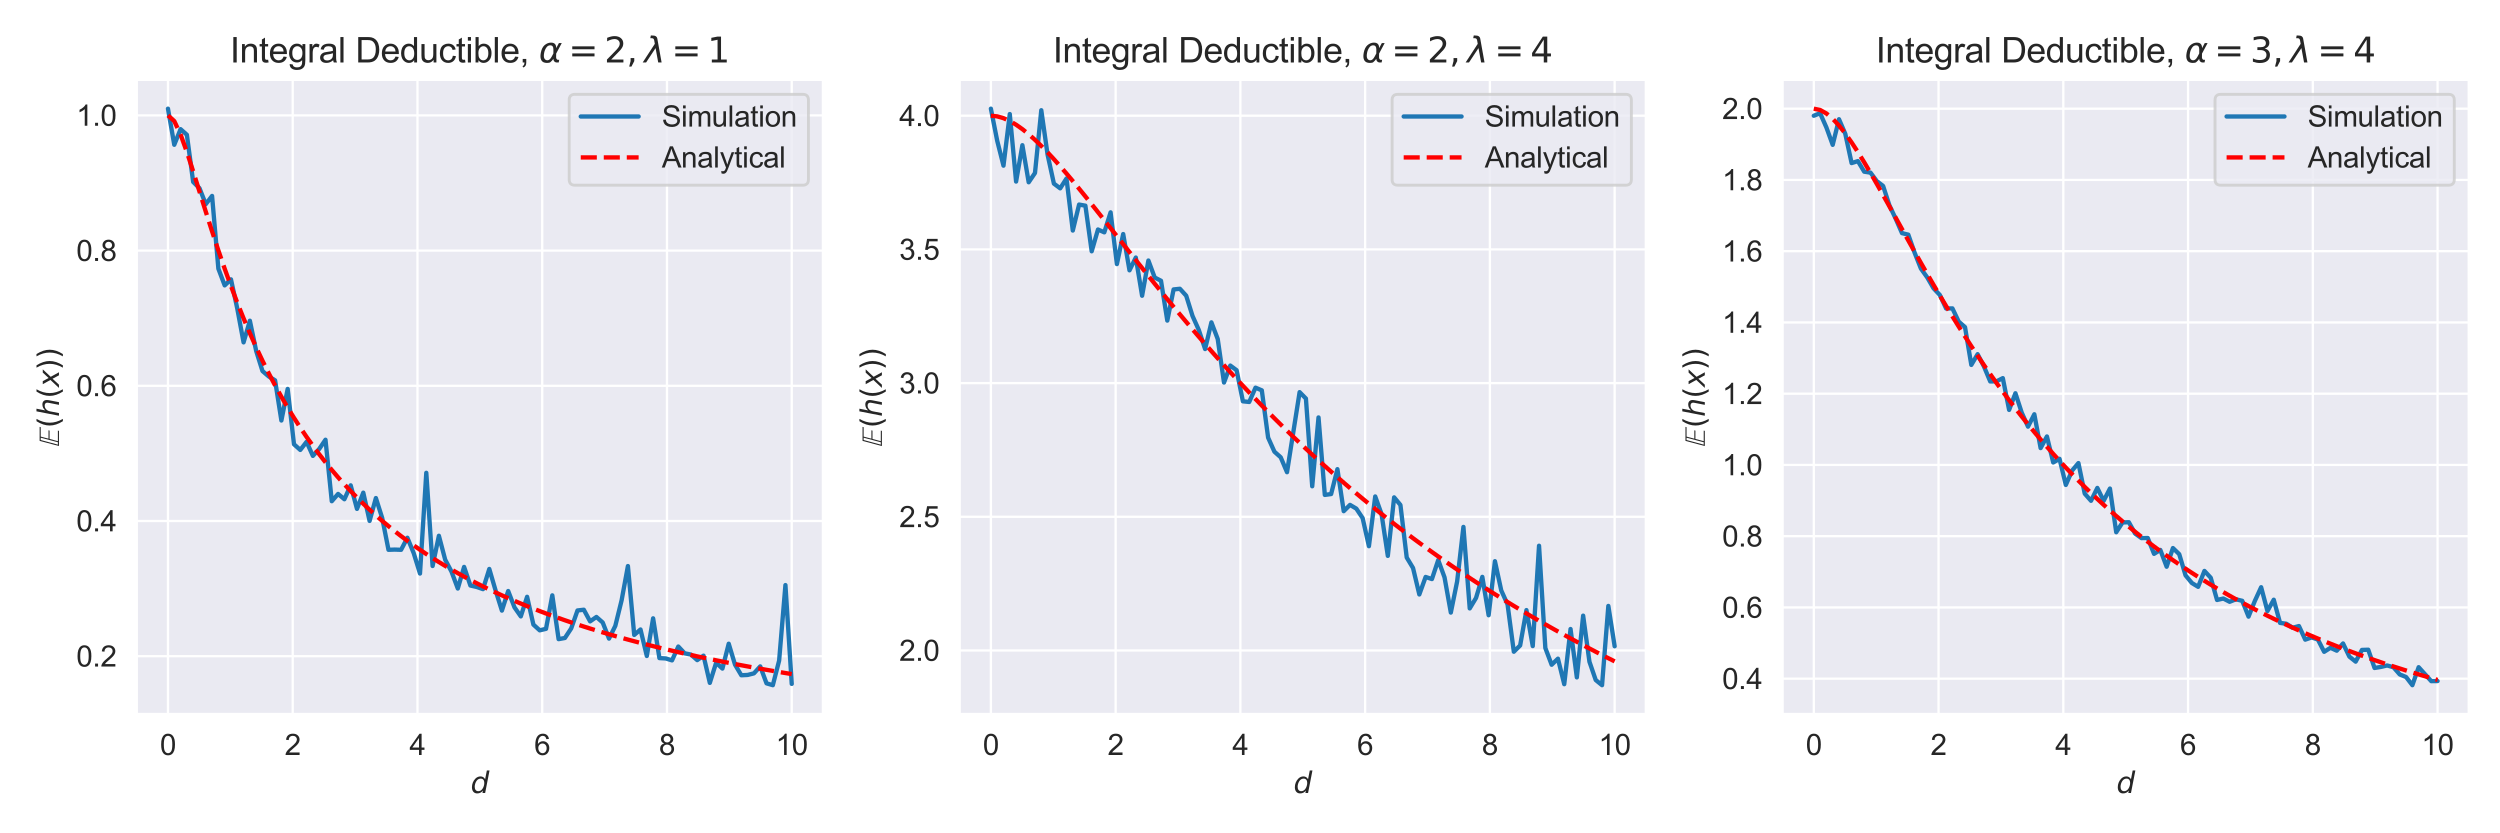 <?xml version="1.0" encoding="utf-8" standalone="no"?>
<!DOCTYPE svg PUBLIC "-//W3C//DTD SVG 1.1//EN"
  "http://www.w3.org/Graphics/SVG/1.1/DTD/svg11.dtd">
<svg xmlns:xlink="http://www.w3.org/1999/xlink" width="864pt" height="288pt" viewBox="0 0 864 288" xmlns="http://www.w3.org/2000/svg" version="1.1">
 <defs>
  <style type="text/css">*{stroke-linejoin: round; stroke-linecap: butt}</style>
 </defs>
 <g id="figure_1">
  <g id="patch_1">
   <path d="M 0 288 
L 864 288 
L 864 0 
L 0 0 
z
" style="fill: #ffffff"/>
  </g>
  <g id="axes_1">
   <g id="patch_2">
    <path d="M 47.27 246.76 
L 284.4 246.76 
L 284.4 27.6 
L 47.27 27.6 
z
" style="fill: #eaeaf2"/>
   </g>
   <g id="matplotlib.axis_1">
    <g id="xtick_1">
     <g id="line2d_1">
      <path d="M 58.049 246.76 
L 58.049 27.6 
" clip-path="url(#p45e6d33cba)" style="fill: none; stroke: #ffffff; stroke-width: 0.8; stroke-linecap: round"/>
     </g>
     <g id="text_1">
      <!-- 0 -->
      <g style="fill: #262626" transform="translate(55.268 260.918) scale(0.1 -0.1)">
       <defs>
        <path id="ArialMT-30" d="M 266 2259 
Q 266 3072 433 3567 
Q 600 4063 929 4331 
Q 1259 4600 1759 4600 
Q 2128 4600 2406 4451 
Q 2684 4303 2865 4023 
Q 3047 3744 3150 3342 
Q 3253 2941 3253 2259 
Q 3253 1453 3087 958 
Q 2922 463 2592 192 
Q 2263 -78 1759 -78 
Q 1097 -78 719 397 
Q 266 969 266 2259 
z
M 844 2259 
Q 844 1131 1108 757 
Q 1372 384 1759 384 
Q 2147 384 2411 759 
Q 2675 1134 2675 2259 
Q 2675 3391 2411 3762 
Q 2147 4134 1753 4134 
Q 1366 4134 1134 3806 
Q 844 3388 844 2259 
z
" transform="scale(0.016)"/>
       </defs>
       <use xlink:href="#ArialMT-30"/>
      </g>
     </g>
    </g>
    <g id="xtick_2">
     <g id="line2d_2">
      <path d="M 101.163 246.76 
L 101.163 27.6 
" clip-path="url(#p45e6d33cba)" style="fill: none; stroke: #ffffff; stroke-width: 0.8; stroke-linecap: round"/>
     </g>
     <g id="text_2">
      <!-- 2 -->
      <g style="fill: #262626" transform="translate(98.383 260.918) scale(0.1 -0.1)">
       <defs>
        <path id="ArialMT-32" d="M 3222 541 
L 3222 0 
L 194 0 
Q 188 203 259 391 
Q 375 700 629 1000 
Q 884 1300 1366 1694 
Q 2113 2306 2375 2664 
Q 2638 3022 2638 3341 
Q 2638 3675 2398 3904 
Q 2159 4134 1775 4134 
Q 1369 4134 1125 3890 
Q 881 3647 878 3216 
L 300 3275 
Q 359 3922 746 4261 
Q 1134 4600 1788 4600 
Q 2447 4600 2831 4234 
Q 3216 3869 3216 3328 
Q 3216 3053 3103 2787 
Q 2991 2522 2730 2228 
Q 2469 1934 1863 1422 
Q 1356 997 1212 845 
Q 1069 694 975 541 
L 3222 541 
z
" transform="scale(0.016)"/>
       </defs>
       <use xlink:href="#ArialMT-32"/>
      </g>
     </g>
    </g>
    <g id="xtick_3">
     <g id="line2d_3">
      <path d="M 144.278 246.76 
L 144.278 27.6 
" clip-path="url(#p45e6d33cba)" style="fill: none; stroke: #ffffff; stroke-width: 0.8; stroke-linecap: round"/>
     </g>
     <g id="text_3">
      <!-- 4 -->
      <g style="fill: #262626" transform="translate(141.497 260.918) scale(0.1 -0.1)">
       <defs>
        <path id="ArialMT-34" d="M 2069 0 
L 2069 1097 
L 81 1097 
L 81 1613 
L 2172 4581 
L 2631 4581 
L 2631 1613 
L 3250 1613 
L 3250 1097 
L 2631 1097 
L 2631 0 
L 2069 0 
z
M 2069 1613 
L 2069 3678 
L 634 1613 
L 2069 1613 
z
" transform="scale(0.016)"/>
       </defs>
       <use xlink:href="#ArialMT-34"/>
      </g>
     </g>
    </g>
    <g id="xtick_4">
     <g id="line2d_4">
      <path d="M 187.392 246.76 
L 187.392 27.6 
" clip-path="url(#p45e6d33cba)" style="fill: none; stroke: #ffffff; stroke-width: 0.8; stroke-linecap: round"/>
     </g>
     <g id="text_4">
      <!-- 6 -->
      <g style="fill: #262626" transform="translate(184.612 260.918) scale(0.1 -0.1)">
       <defs>
        <path id="ArialMT-36" d="M 3184 3459 
L 2625 3416 
Q 2550 3747 2413 3897 
Q 2184 4138 1850 4138 
Q 1581 4138 1378 3988 
Q 1113 3794 959 3422 
Q 806 3050 800 2363 
Q 1003 2672 1297 2822 
Q 1591 2972 1913 2972 
Q 2475 2972 2870 2558 
Q 3266 2144 3266 1488 
Q 3266 1056 3080 686 
Q 2894 316 2569 119 
Q 2244 -78 1831 -78 
Q 1128 -78 684 439 
Q 241 956 241 2144 
Q 241 3472 731 4075 
Q 1159 4600 1884 4600 
Q 2425 4600 2770 4297 
Q 3116 3994 3184 3459 
z
M 888 1484 
Q 888 1194 1011 928 
Q 1134 663 1356 523 
Q 1578 384 1822 384 
Q 2178 384 2434 671 
Q 2691 959 2691 1453 
Q 2691 1928 2437 2201 
Q 2184 2475 1800 2475 
Q 1419 2475 1153 2201 
Q 888 1928 888 1484 
z
" transform="scale(0.016)"/>
       </defs>
       <use xlink:href="#ArialMT-36"/>
      </g>
     </g>
    </g>
    <g id="xtick_5">
     <g id="line2d_5">
      <path d="M 230.507 246.76 
L 230.507 27.6 
" clip-path="url(#p45e6d33cba)" style="fill: none; stroke: #ffffff; stroke-width: 0.8; stroke-linecap: round"/>
     </g>
     <g id="text_5">
      <!-- 8 -->
      <g style="fill: #262626" transform="translate(227.726 260.918) scale(0.1 -0.1)">
       <defs>
        <path id="ArialMT-38" d="M 1131 2484 
Q 781 2613 612 2850 
Q 444 3088 444 3419 
Q 444 3919 803 4259 
Q 1163 4600 1759 4600 
Q 2359 4600 2725 4251 
Q 3091 3903 3091 3403 
Q 3091 3084 2923 2848 
Q 2756 2613 2416 2484 
Q 2838 2347 3058 2040 
Q 3278 1734 3278 1309 
Q 3278 722 2862 322 
Q 2447 -78 1769 -78 
Q 1091 -78 675 323 
Q 259 725 259 1325 
Q 259 1772 486 2073 
Q 713 2375 1131 2484 
z
M 1019 3438 
Q 1019 3113 1228 2906 
Q 1438 2700 1772 2700 
Q 2097 2700 2305 2904 
Q 2513 3109 2513 3406 
Q 2513 3716 2298 3927 
Q 2084 4138 1766 4138 
Q 1444 4138 1231 3931 
Q 1019 3725 1019 3438 
z
M 838 1322 
Q 838 1081 952 856 
Q 1066 631 1291 507 
Q 1516 384 1775 384 
Q 2178 384 2440 643 
Q 2703 903 2703 1303 
Q 2703 1709 2433 1975 
Q 2163 2241 1756 2241 
Q 1359 2241 1098 1978 
Q 838 1716 838 1322 
z
" transform="scale(0.016)"/>
       </defs>
       <use xlink:href="#ArialMT-38"/>
      </g>
     </g>
    </g>
    <g id="xtick_6">
     <g id="line2d_6">
      <path d="M 273.621 246.76 
L 273.621 27.6 
" clip-path="url(#p45e6d33cba)" style="fill: none; stroke: #ffffff; stroke-width: 0.8; stroke-linecap: round"/>
     </g>
     <g id="text_6">
      <!-- 10 -->
      <g style="fill: #262626" transform="translate(268.06 260.918) scale(0.1 -0.1)">
       <defs>
        <path id="ArialMT-31" d="M 2384 0 
L 1822 0 
L 1822 3584 
Q 1619 3391 1289 3197 
Q 959 3003 697 2906 
L 697 3450 
Q 1169 3672 1522 3987 
Q 1875 4303 2022 4600 
L 2384 4600 
L 2384 0 
z
" transform="scale(0.016)"/>
       </defs>
       <use xlink:href="#ArialMT-31"/>
       <use xlink:href="#ArialMT-30" x="55.615"/>
      </g>
     </g>
    </g>
    <g id="text_7">
     <!-- $d$ -->
     <g style="fill: #262626" transform="translate(162.635 274.063) scale(0.1 -0.1)">
      <defs>
       <path id="DejaVuSans-Oblique-64" d="M 2675 525 
Q 2444 222 2128 65 
Q 1813 -91 1428 -91 
Q 903 -91 598 267 
Q 294 625 294 1247 
Q 294 1766 478 2236 
Q 663 2706 1013 3078 
Q 1244 3325 1534 3454 
Q 1825 3584 2144 3584 
Q 2481 3584 2739 3421 
Q 2997 3259 3138 2956 
L 3513 4863 
L 4091 4863 
L 3144 0 
L 2566 0 
L 2675 525 
z
M 891 1350 
Q 891 897 1095 644 
Q 1300 391 1663 391 
Q 1931 391 2161 520 
Q 2391 650 2566 903 
Q 2750 1166 2856 1509 
Q 2963 1853 2963 2188 
Q 2963 2622 2758 2865 
Q 2553 3109 2194 3109 
Q 1922 3109 1687 2981 
Q 1453 2853 1288 2613 
Q 1106 2353 998 2009 
Q 891 1666 891 1350 
z
" transform="scale(0.016)"/>
      </defs>
      <use xlink:href="#DejaVuSans-Oblique-64" transform="translate(0 0.016)"/>
     </g>
    </g>
   </g>
   <g id="matplotlib.axis_2">
    <g id="ytick_1">
     <g id="line2d_7">
      <path d="M 47.27 226.781 
L 284.4 226.781 
" clip-path="url(#p45e6d33cba)" style="fill: none; stroke: #ffffff; stroke-width: 0.8; stroke-linecap: round"/>
     </g>
     <g id="text_8">
      <!-- 0.2 -->
      <g style="fill: #262626" transform="translate(26.37 230.36) scale(0.1 -0.1)">
       <defs>
        <path id="ArialMT-2e" d="M 581 0 
L 581 641 
L 1222 641 
L 1222 0 
L 581 0 
z
" transform="scale(0.016)"/>
       </defs>
       <use xlink:href="#ArialMT-30"/>
       <use xlink:href="#ArialMT-2e" x="55.615"/>
       <use xlink:href="#ArialMT-32" x="83.398"/>
      </g>
     </g>
    </g>
    <g id="ytick_2">
     <g id="line2d_8">
      <path d="M 47.27 180.056 
L 284.4 180.056 
" clip-path="url(#p45e6d33cba)" style="fill: none; stroke: #ffffff; stroke-width: 0.8; stroke-linecap: round"/>
     </g>
     <g id="text_9">
      <!-- 0.4 -->
      <g style="fill: #262626" transform="translate(26.37 183.635) scale(0.1 -0.1)">
       <use xlink:href="#ArialMT-30"/>
       <use xlink:href="#ArialMT-2e" x="55.615"/>
       <use xlink:href="#ArialMT-34" x="83.398"/>
      </g>
     </g>
    </g>
    <g id="ytick_3">
     <g id="line2d_9">
      <path d="M 47.27 133.331 
L 284.4 133.331 
" clip-path="url(#p45e6d33cba)" style="fill: none; stroke: #ffffff; stroke-width: 0.8; stroke-linecap: round"/>
     </g>
     <g id="text_10">
      <!-- 0.6 -->
      <g style="fill: #262626" transform="translate(26.37 136.91) scale(0.1 -0.1)">
       <use xlink:href="#ArialMT-30"/>
       <use xlink:href="#ArialMT-2e" x="55.615"/>
       <use xlink:href="#ArialMT-36" x="83.398"/>
      </g>
     </g>
    </g>
    <g id="ytick_4">
     <g id="line2d_10">
      <path d="M 47.27 86.606 
L 284.4 86.606 
" clip-path="url(#p45e6d33cba)" style="fill: none; stroke: #ffffff; stroke-width: 0.8; stroke-linecap: round"/>
     </g>
     <g id="text_11">
      <!-- 0.8 -->
      <g style="fill: #262626" transform="translate(26.37 90.185) scale(0.1 -0.1)">
       <use xlink:href="#ArialMT-30"/>
       <use xlink:href="#ArialMT-2e" x="55.615"/>
       <use xlink:href="#ArialMT-38" x="83.398"/>
      </g>
     </g>
    </g>
    <g id="ytick_5">
     <g id="line2d_11">
      <path d="M 47.27 39.882 
L 284.4 39.882 
" clip-path="url(#p45e6d33cba)" style="fill: none; stroke: #ffffff; stroke-width: 0.8; stroke-linecap: round"/>
     </g>
     <g id="text_12">
      <!-- 1.0 -->
      <g style="fill: #262626" transform="translate(26.37 43.46) scale(0.1 -0.1)">
       <use xlink:href="#ArialMT-31"/>
       <use xlink:href="#ArialMT-2e" x="55.615"/>
       <use xlink:href="#ArialMT-30" x="83.398"/>
      </g>
     </g>
    </g>
    <g id="text_13">
     <!-- $\mathbb{E}(h(x))$ -->
     <g style="fill: #262626" transform="translate(20.383 154.33) rotate(-90) scale(0.1 -0.1)">
      <defs>
       <path id="STIXNonUnicode-Italic-e156" d="M 4250 4179 
L 4192 3942 
L 2150 3942 
L 1709 2266 
L 3514 2266 
L 3443 2029 
L 1645 2029 
L 1165 237 
L 3443 237 
L 3392 0 
L 109 0 
L 1229 4179 
L 4250 4179 
z
M 1914 3942 
L 1414 3942 
L 416 237 
L 928 237 
L 1914 3942 
z
" transform="scale(0.016)"/>
       <path id="DejaVuSans-28" d="M 1984 4856 
Q 1566 4138 1362 3434 
Q 1159 2731 1159 2009 
Q 1159 1288 1364 580 
Q 1569 -128 1984 -844 
L 1484 -844 
Q 1016 -109 783 600 
Q 550 1309 550 2009 
Q 550 2706 781 3412 
Q 1013 4119 1484 4856 
L 1984 4856 
z
" transform="scale(0.016)"/>
       <path id="DejaVuSans-Oblique-68" d="M 3566 2113 
L 3156 0 
L 2578 0 
L 2988 2091 
Q 3016 2238 3031 2350 
Q 3047 2463 3047 2528 
Q 3047 2791 2881 2937 
Q 2716 3084 2419 3084 
Q 1956 3084 1617 2771 
Q 1278 2459 1178 1941 
L 800 0 
L 225 0 
L 1172 4863 
L 1747 4863 
L 1375 2950 
Q 1594 3244 1934 3414 
Q 2275 3584 2650 3584 
Q 3113 3584 3367 3334 
Q 3622 3084 3622 2631 
Q 3622 2519 3608 2391 
Q 3594 2263 3566 2113 
z
" transform="scale(0.016)"/>
       <path id="DejaVuSans-Oblique-78" d="M 3841 3500 
L 2234 1784 
L 3219 0 
L 2559 0 
L 1819 1388 
L 531 0 
L -166 0 
L 1556 1844 
L 641 3500 
L 1300 3500 
L 1972 2234 
L 3144 3500 
L 3841 3500 
z
" transform="scale(0.016)"/>
       <path id="DejaVuSans-29" d="M 513 4856 
L 1013 4856 
Q 1481 4119 1714 3412 
Q 1947 2706 1947 2009 
Q 1947 1309 1714 600 
Q 1481 -109 1013 -844 
L 513 -844 
Q 928 -128 1133 580 
Q 1338 1288 1338 2009 
Q 1338 2731 1133 3434 
Q 928 4138 513 4856 
z
" transform="scale(0.016)"/>
      </defs>
      <use xlink:href="#STIXNonUnicode-Italic-e156" transform="translate(0 0.016)"/>
      <use xlink:href="#DejaVuSans-28" transform="translate(63.9 0.016)"/>
      <use xlink:href="#DejaVuSans-Oblique-68" transform="translate(102.914 0.016)"/>
      <use xlink:href="#DejaVuSans-28" transform="translate(166.293 0.016)"/>
      <use xlink:href="#DejaVuSans-Oblique-78" transform="translate(205.306 0.016)"/>
      <use xlink:href="#DejaVuSans-29" transform="translate(264.486 0.016)"/>
      <use xlink:href="#DejaVuSans-29" transform="translate(303.5 0.016)"/>
     </g>
    </g>
   </g>
   <g id="line2d_12">
    <path d="M 58.049 37.562 
L 60.226 50.03 
L 62.404 44.64 
L 64.581 46.578 
L 66.759 62.874 
L 68.936 65.035 
L 71.114 70.552 
L 73.291 67.719 
L 75.469 92.854 
L 77.646 98.628 
L 79.824 96.549 
L 82.001 106.643 
L 84.179 118.322 
L 86.356 110.841 
L 88.534 121.284 
L 90.711 128.229 
L 92.889 130.109 
L 95.066 131.446 
L 97.244 145.321 
L 99.421 134.419 
L 101.599 153.54 
L 103.776 155.497 
L 105.954 152.696 
L 108.131 157.553 
L 110.309 155.176 
L 112.486 151.978 
L 114.664 173.22 
L 116.841 170.703 
L 119.019 172.534 
L 121.196 167.735 
L 123.374 175.869 
L 125.551 170.266 
L 127.729 180.031 
L 129.906 172.129 
L 132.084 179.013 
L 134.261 190.012 
L 136.439 189.937 
L 138.616 190.015 
L 140.794 185.848 
L 142.971 191.147 
L 145.149 198.212 
L 147.326 163.41 
L 149.504 195.604 
L 151.681 185.166 
L 153.859 193.44 
L 156.036 197.535 
L 158.214 203.393 
L 160.391 195.931 
L 162.569 202.356 
L 164.746 202.853 
L 166.924 203.605 
L 169.101 196.637 
L 171.279 204.081 
L 173.456 211.021 
L 175.634 204.261 
L 177.811 209.91 
L 179.989 213.026 
L 182.166 206.258 
L 184.344 215.862 
L 186.521 217.842 
L 188.699 217.324 
L 190.876 205.759 
L 193.054 220.89 
L 195.231 220.487 
L 197.409 217.178 
L 199.586 210.976 
L 201.764 210.723 
L 203.941 214.743 
L 206.119 213.223 
L 208.296 215.131 
L 210.474 220.702 
L 212.651 216.303 
L 214.829 207.458 
L 217.006 195.633 
L 219.184 219.434 
L 221.361 217.553 
L 223.539 226.707 
L 225.716 213.699 
L 227.894 227.437 
L 230.071 227.563 
L 232.249 228.223 
L 234.426 223.44 
L 236.604 225.781 
L 238.781 226.214 
L 240.959 228.134 
L 243.136 226.592 
L 245.314 236 
L 247.491 229.068 
L 249.669 231.056 
L 251.846 222.471 
L 254.024 229.707 
L 256.201 233.372 
L 258.379 233.263 
L 260.556 232.714 
L 262.734 230.303 
L 264.911 236.161 
L 267.089 236.798 
L 269.266 228.31 
L 271.444 202.21 
L 273.621 236.348 
" clip-path="url(#p45e6d33cba)" style="fill: none; stroke: #1f77b4; stroke-width: 1.5; stroke-linecap: round"/>
   </g>
   <g id="line2d_13">
    <path d="M 58.049 39.882 
L 60.226 41.848 
L 62.404 46.481 
L 64.581 52.517 
L 66.759 59.228 
L 68.936 66.189 
L 71.114 73.149 
L 73.291 79.963 
L 75.469 86.547 
L 77.646 92.858 
L 79.824 98.876 
L 82.001 104.597 
L 84.179 110.026 
L 86.356 115.171 
L 88.534 120.045 
L 90.711 124.663 
L 92.889 129.039 
L 95.066 133.188 
L 97.244 137.124 
L 99.421 140.86 
L 101.599 144.41 
L 103.776 147.786 
L 105.954 150.999 
L 108.131 154.059 
L 110.309 156.977 
L 112.486 159.762 
L 114.664 162.421 
L 116.841 164.963 
L 119.019 167.395 
L 121.196 169.723 
L 123.374 171.955 
L 125.551 174.095 
L 127.729 176.148 
L 129.906 178.121 
L 132.084 180.017 
L 134.261 181.84 
L 136.439 183.595 
L 138.616 185.285 
L 140.794 186.914 
L 142.971 188.485 
L 145.149 190.001 
L 147.326 191.464 
L 149.504 192.878 
L 151.681 194.245 
L 153.859 195.566 
L 156.036 196.845 
L 158.214 198.083 
L 160.391 199.282 
L 162.569 200.444 
L 164.746 201.57 
L 166.924 202.663 
L 169.101 203.723 
L 171.279 204.752 
L 173.456 205.752 
L 175.634 206.723 
L 177.811 207.667 
L 179.989 208.585 
L 182.166 209.477 
L 184.344 210.346 
L 186.521 211.192 
L 188.699 212.015 
L 190.876 212.817 
L 193.054 213.599 
L 195.231 214.361 
L 197.409 215.104 
L 199.586 215.828 
L 201.764 216.535 
L 203.941 217.225 
L 206.119 217.898 
L 208.296 218.556 
L 210.474 219.198 
L 212.651 219.826 
L 214.829 220.439 
L 217.006 221.038 
L 219.184 221.624 
L 221.361 222.198 
L 223.539 222.758 
L 225.716 223.307 
L 227.894 223.844 
L 230.071 224.37 
L 232.249 224.884 
L 234.426 225.388 
L 236.604 225.882 
L 238.781 226.366 
L 240.959 226.84 
L 243.136 227.305 
L 245.314 227.76 
L 247.491 228.207 
L 249.669 228.645 
L 251.846 229.075 
L 254.024 229.496 
L 256.201 229.91 
L 258.379 230.316 
L 260.556 230.714 
L 262.734 231.106 
L 264.911 231.49 
L 267.089 231.867 
L 269.266 232.238 
L 271.444 232.602 
L 273.621 232.959 
" clip-path="url(#p45e6d33cba)" style="fill: none; stroke-dasharray: 5.55,2.4; stroke-dashoffset: 0; stroke: #ff0000; stroke-width: 1.5"/>
   </g>
   <g id="patch_3">
    <path d="M 47.27 246.76 
L 47.27 27.6 
" style="fill: none; stroke: #ffffff; stroke-width: 0.8; stroke-linejoin: miter; stroke-linecap: square"/>
   </g>
   <g id="patch_4">
    <path d="M 284.4 246.76 
L 284.4 27.6 
" style="fill: none; stroke: #ffffff; stroke-width: 0.8; stroke-linejoin: miter; stroke-linecap: square"/>
   </g>
   <g id="patch_5">
    <path d="M 47.27 246.76 
L 284.4 246.76 
" style="fill: none; stroke: #ffffff; stroke-width: 0.8; stroke-linejoin: miter; stroke-linecap: square"/>
   </g>
   <g id="patch_6">
    <path d="M 47.27 27.6 
L 284.4 27.6 
" style="fill: none; stroke: #ffffff; stroke-width: 0.8; stroke-linejoin: miter; stroke-linecap: square"/>
   </g>
   <g id="text_14">
    <!-- Integral Deductible, $\alpha = 2, \lambda = 1$ -->
    <g style="fill: #262626" transform="translate(79.495 21.6) scale(0.12 -0.12)">
     <defs>
      <path id="ArialMT-49" d="M 597 0 
L 597 4581 
L 1203 4581 
L 1203 0 
L 597 0 
z
" transform="scale(0.016)"/>
      <path id="ArialMT-6e" d="M 422 0 
L 422 3319 
L 928 3319 
L 928 2847 
Q 1294 3394 1984 3394 
Q 2284 3394 2536 3286 
Q 2788 3178 2913 3003 
Q 3038 2828 3088 2588 
Q 3119 2431 3119 2041 
L 3119 0 
L 2556 0 
L 2556 2019 
Q 2556 2363 2490 2533 
Q 2425 2703 2258 2804 
Q 2091 2906 1866 2906 
Q 1506 2906 1245 2678 
Q 984 2450 984 1813 
L 984 0 
L 422 0 
z
" transform="scale(0.016)"/>
      <path id="ArialMT-74" d="M 1650 503 
L 1731 6 
Q 1494 -44 1306 -44 
Q 1000 -44 831 53 
Q 663 150 594 308 
Q 525 466 525 972 
L 525 2881 
L 113 2881 
L 113 3319 
L 525 3319 
L 525 4141 
L 1084 4478 
L 1084 3319 
L 1650 3319 
L 1650 2881 
L 1084 2881 
L 1084 941 
Q 1084 700 1114 631 
Q 1144 563 1211 522 
Q 1278 481 1403 481 
Q 1497 481 1650 503 
z
" transform="scale(0.016)"/>
      <path id="ArialMT-65" d="M 2694 1069 
L 3275 997 
Q 3138 488 2766 206 
Q 2394 -75 1816 -75 
Q 1088 -75 661 373 
Q 234 822 234 1631 
Q 234 2469 665 2931 
Q 1097 3394 1784 3394 
Q 2450 3394 2872 2941 
Q 3294 2488 3294 1666 
Q 3294 1616 3291 1516 
L 816 1516 
Q 847 969 1125 678 
Q 1403 388 1819 388 
Q 2128 388 2347 550 
Q 2566 713 2694 1069 
z
M 847 1978 
L 2700 1978 
Q 2663 2397 2488 2606 
Q 2219 2931 1791 2931 
Q 1403 2931 1139 2672 
Q 875 2413 847 1978 
z
" transform="scale(0.016)"/>
      <path id="ArialMT-67" d="M 319 -275 
L 866 -356 
Q 900 -609 1056 -725 
Q 1266 -881 1628 -881 
Q 2019 -881 2231 -725 
Q 2444 -569 2519 -288 
Q 2563 -116 2559 434 
Q 2191 0 1641 0 
Q 956 0 581 494 
Q 206 988 206 1678 
Q 206 2153 378 2554 
Q 550 2956 876 3175 
Q 1203 3394 1644 3394 
Q 2231 3394 2613 2919 
L 2613 3319 
L 3131 3319 
L 3131 450 
Q 3131 -325 2973 -648 
Q 2816 -972 2473 -1159 
Q 2131 -1347 1631 -1347 
Q 1038 -1347 672 -1080 
Q 306 -813 319 -275 
z
M 784 1719 
Q 784 1066 1043 766 
Q 1303 466 1694 466 
Q 2081 466 2343 764 
Q 2606 1063 2606 1700 
Q 2606 2309 2336 2618 
Q 2066 2928 1684 2928 
Q 1309 2928 1046 2623 
Q 784 2319 784 1719 
z
" transform="scale(0.016)"/>
      <path id="ArialMT-72" d="M 416 0 
L 416 3319 
L 922 3319 
L 922 2816 
Q 1116 3169 1280 3281 
Q 1444 3394 1641 3394 
Q 1925 3394 2219 3213 
L 2025 2691 
Q 1819 2813 1613 2813 
Q 1428 2813 1281 2702 
Q 1134 2591 1072 2394 
Q 978 2094 978 1738 
L 978 0 
L 416 0 
z
" transform="scale(0.016)"/>
      <path id="ArialMT-61" d="M 2588 409 
Q 2275 144 1986 34 
Q 1697 -75 1366 -75 
Q 819 -75 525 192 
Q 231 459 231 875 
Q 231 1119 342 1320 
Q 453 1522 633 1644 
Q 813 1766 1038 1828 
Q 1203 1872 1538 1913 
Q 2219 1994 2541 2106 
Q 2544 2222 2544 2253 
Q 2544 2597 2384 2738 
Q 2169 2928 1744 2928 
Q 1347 2928 1158 2789 
Q 969 2650 878 2297 
L 328 2372 
Q 403 2725 575 2942 
Q 747 3159 1072 3276 
Q 1397 3394 1825 3394 
Q 2250 3394 2515 3294 
Q 2781 3194 2906 3042 
Q 3031 2891 3081 2659 
Q 3109 2516 3109 2141 
L 3109 1391 
Q 3109 606 3145 398 
Q 3181 191 3288 0 
L 2700 0 
Q 2613 175 2588 409 
z
M 2541 1666 
Q 2234 1541 1622 1453 
Q 1275 1403 1131 1340 
Q 988 1278 909 1158 
Q 831 1038 831 891 
Q 831 666 1001 516 
Q 1172 366 1500 366 
Q 1825 366 2078 508 
Q 2331 650 2450 897 
Q 2541 1088 2541 1459 
L 2541 1666 
z
" transform="scale(0.016)"/>
      <path id="ArialMT-6c" d="M 409 0 
L 409 4581 
L 972 4581 
L 972 0 
L 409 0 
z
" transform="scale(0.016)"/>
      <path id="ArialMT-20" transform="scale(0.016)"/>
      <path id="ArialMT-44" d="M 494 0 
L 494 4581 
L 2072 4581 
Q 2606 4581 2888 4516 
Q 3281 4425 3559 4188 
Q 3922 3881 4101 3404 
Q 4281 2928 4281 2316 
Q 4281 1794 4159 1391 
Q 4038 988 3847 723 
Q 3656 459 3429 307 
Q 3203 156 2883 78 
Q 2563 0 2147 0 
L 494 0 
z
M 1100 541 
L 2078 541 
Q 2531 541 2789 625 
Q 3047 709 3200 863 
Q 3416 1078 3536 1442 
Q 3656 1806 3656 2325 
Q 3656 3044 3420 3430 
Q 3184 3816 2847 3947 
Q 2603 4041 2063 4041 
L 1100 4041 
L 1100 541 
z
" transform="scale(0.016)"/>
      <path id="ArialMT-64" d="M 2575 0 
L 2575 419 
Q 2259 -75 1647 -75 
Q 1250 -75 917 144 
Q 584 363 401 755 
Q 219 1147 219 1656 
Q 219 2153 384 2558 
Q 550 2963 881 3178 
Q 1213 3394 1622 3394 
Q 1922 3394 2156 3267 
Q 2391 3141 2538 2938 
L 2538 4581 
L 3097 4581 
L 3097 0 
L 2575 0 
z
M 797 1656 
Q 797 1019 1065 703 
Q 1334 388 1700 388 
Q 2069 388 2326 689 
Q 2584 991 2584 1609 
Q 2584 2291 2321 2609 
Q 2059 2928 1675 2928 
Q 1300 2928 1048 2622 
Q 797 2316 797 1656 
z
" transform="scale(0.016)"/>
      <path id="ArialMT-75" d="M 2597 0 
L 2597 488 
Q 2209 -75 1544 -75 
Q 1250 -75 995 37 
Q 741 150 617 320 
Q 494 491 444 738 
Q 409 903 409 1263 
L 409 3319 
L 972 3319 
L 972 1478 
Q 972 1038 1006 884 
Q 1059 663 1231 536 
Q 1403 409 1656 409 
Q 1909 409 2131 539 
Q 2353 669 2445 892 
Q 2538 1116 2538 1541 
L 2538 3319 
L 3100 3319 
L 3100 0 
L 2597 0 
z
" transform="scale(0.016)"/>
      <path id="ArialMT-63" d="M 2588 1216 
L 3141 1144 
Q 3050 572 2676 248 
Q 2303 -75 1759 -75 
Q 1078 -75 664 370 
Q 250 816 250 1647 
Q 250 2184 428 2587 
Q 606 2991 970 3192 
Q 1334 3394 1763 3394 
Q 2303 3394 2647 3120 
Q 2991 2847 3088 2344 
L 2541 2259 
Q 2463 2594 2264 2762 
Q 2066 2931 1784 2931 
Q 1359 2931 1093 2626 
Q 828 2322 828 1663 
Q 828 994 1084 691 
Q 1341 388 1753 388 
Q 2084 388 2306 591 
Q 2528 794 2588 1216 
z
" transform="scale(0.016)"/>
      <path id="ArialMT-69" d="M 425 3934 
L 425 4581 
L 988 4581 
L 988 3934 
L 425 3934 
z
M 425 0 
L 425 3319 
L 988 3319 
L 988 0 
L 425 0 
z
" transform="scale(0.016)"/>
      <path id="ArialMT-62" d="M 941 0 
L 419 0 
L 419 4581 
L 981 4581 
L 981 2947 
Q 1338 3394 1891 3394 
Q 2197 3394 2470 3270 
Q 2744 3147 2920 2923 
Q 3097 2700 3197 2384 
Q 3297 2069 3297 1709 
Q 3297 856 2875 390 
Q 2453 -75 1863 -75 
Q 1275 -75 941 416 
L 941 0 
z
M 934 1684 
Q 934 1088 1097 822 
Q 1363 388 1816 388 
Q 2184 388 2453 708 
Q 2722 1028 2722 1663 
Q 2722 2313 2464 2622 
Q 2206 2931 1841 2931 
Q 1472 2931 1203 2611 
Q 934 2291 934 1684 
z
" transform="scale(0.016)"/>
      <path id="ArialMT-2c" d="M 569 0 
L 569 641 
L 1209 641 
L 1209 0 
Q 1209 -353 1084 -570 
Q 959 -788 688 -906 
L 531 -666 
Q 709 -588 793 -436 
Q 878 -284 888 0 
L 569 0 
z
" transform="scale(0.016)"/>
      <path id="DejaVuSans-Oblique-3b1" d="M 2619 1628 
L 2622 2350 
Q 2625 3088 2069 3091 
Q 1653 3094 1394 2747 
Q 1069 2319 959 1747 
Q 825 1059 994 731 
Q 1169 397 1547 397 
Q 1966 397 2319 1063 
L 2619 1628 
z
M 2166 3578 
Q 3141 3594 3128 2584 
Q 3128 2584 3616 3500 
L 4128 3500 
L 3119 1603 
L 3109 919 
Q 3109 766 3194 638 
Q 3291 488 3391 488 
L 3669 488 
L 3575 0 
L 3228 0 
Q 2934 0 2722 263 
Q 2622 394 2619 669 
Q 2416 334 2066 50 
Q 1900 -81 1453 -78 
Q 722 -72 456 397 
Q 184 884 353 1747 
Q 534 2675 1009 3097 
Q 1544 3569 2166 3578 
z
" transform="scale(0.016)"/>
      <path id="DejaVuSans-3d" d="M 678 2906 
L 4684 2906 
L 4684 2381 
L 678 2381 
L 678 2906 
z
M 678 1631 
L 4684 1631 
L 4684 1100 
L 678 1100 
L 678 1631 
z
" transform="scale(0.016)"/>
      <path id="DejaVuSans-32" d="M 1228 531 
L 3431 531 
L 3431 0 
L 469 0 
L 469 531 
Q 828 903 1448 1529 
Q 2069 2156 2228 2338 
Q 2531 2678 2651 2914 
Q 2772 3150 2772 3378 
Q 2772 3750 2511 3984 
Q 2250 4219 1831 4219 
Q 1534 4219 1204 4116 
Q 875 4013 500 3803 
L 500 4441 
Q 881 4594 1212 4672 
Q 1544 4750 1819 4750 
Q 2544 4750 2975 4387 
Q 3406 4025 3406 3419 
Q 3406 3131 3298 2873 
Q 3191 2616 2906 2266 
Q 2828 2175 2409 1742 
Q 1991 1309 1228 531 
z
" transform="scale(0.016)"/>
      <path id="DejaVuSans-2c" d="M 750 794 
L 1409 794 
L 1409 256 
L 897 -744 
L 494 -744 
L 750 256 
L 750 794 
z
" transform="scale(0.016)"/>
      <path id="DejaVuSans-Oblique-3bb" d="M 2350 4316 
L 3125 0 
L 2516 0 
L 2038 2588 
L 328 0 
L -281 0 
L 1903 3356 
L 1794 3975 
Q 1725 4369 1391 4369 
L 1091 4369 
L 1184 4863 
L 1550 4856 
Q 2253 4847 2350 4316 
z
" transform="scale(0.016)"/>
      <path id="DejaVuSans-31" d="M 794 531 
L 1825 531 
L 1825 4091 
L 703 3866 
L 703 4441 
L 1819 4666 
L 2450 4666 
L 2450 531 
L 3481 531 
L 3481 0 
L 794 0 
L 794 531 
z
" transform="scale(0.016)"/>
     </defs>
     <use xlink:href="#ArialMT-49" transform="translate(0 0.016)"/>
     <use xlink:href="#ArialMT-6e" transform="translate(27.783 0.016)"/>
     <use xlink:href="#ArialMT-74" transform="translate(83.398 0.016)"/>
     <use xlink:href="#ArialMT-65" transform="translate(111.182 0.016)"/>
     <use xlink:href="#ArialMT-67" transform="translate(166.797 0.016)"/>
     <use xlink:href="#ArialMT-72" transform="translate(222.412 0.016)"/>
     <use xlink:href="#ArialMT-61" transform="translate(255.713 0.016)"/>
     <use xlink:href="#ArialMT-6c" transform="translate(311.328 0.016)"/>
     <use xlink:href="#ArialMT-20" transform="translate(333.545 0.016)"/>
     <use xlink:href="#ArialMT-44" transform="translate(361.328 0.016)"/>
     <use xlink:href="#ArialMT-65" transform="translate(433.545 0.016)"/>
     <use xlink:href="#ArialMT-64" transform="translate(489.16 0.016)"/>
     <use xlink:href="#ArialMT-75" transform="translate(544.775 0.016)"/>
     <use xlink:href="#ArialMT-63" transform="translate(600.391 0.016)"/>
     <use xlink:href="#ArialMT-74" transform="translate(650.391 0.016)"/>
     <use xlink:href="#ArialMT-69" transform="translate(678.174 0.016)"/>
     <use xlink:href="#ArialMT-62" transform="translate(700.391 0.016)"/>
     <use xlink:href="#ArialMT-6c" transform="translate(756.006 0.016)"/>
     <use xlink:href="#ArialMT-65" transform="translate(778.223 0.016)"/>
     <use xlink:href="#ArialMT-2c" transform="translate(833.838 0.016)"/>
     <use xlink:href="#ArialMT-20" transform="translate(861.621 0.016)"/>
     <use xlink:href="#DejaVuSans-Oblique-3b1" transform="translate(889.404 0.016)"/>
     <use xlink:href="#DejaVuSans-3d" transform="translate(974.805 0.016)"/>
     <use xlink:href="#DejaVuSans-32" transform="translate(1078.076 0.016)"/>
     <use xlink:href="#DejaVuSans-2c" transform="translate(1141.699 0.016)"/>
     <use xlink:href="#DejaVuSans-Oblique-3bb" transform="translate(1192.969 0.016)"/>
     <use xlink:href="#DejaVuSans-3d" transform="translate(1271.631 0.016)"/>
     <use xlink:href="#DejaVuSans-31" transform="translate(1374.902 0.016)"/>
    </g>
   </g>
   <g id="legend_1">
    <g id="patch_7">
     <path d="M 198.713 64.008 
L 277.4 64.008 
Q 279.4 64.008 279.4 62.008 
L 279.4 34.6 
Q 279.4 32.6 277.4 32.6 
L 198.713 32.6 
Q 196.713 32.6 196.713 34.6 
L 196.713 62.008 
Q 196.713 64.008 198.713 64.008 
z
" style="fill: #eaeaf2; opacity: 0.8; stroke: #cccccc; stroke-linejoin: miter"/>
    </g>
    <g id="line2d_14">
     <path d="M 200.713 40.258 
L 210.713 40.258 
L 220.713 40.258 
" style="fill: none; stroke: #1f77b4; stroke-width: 1.5; stroke-linecap: round"/>
    </g>
    <g id="text_15">
     <!-- Simulation -->
     <g style="fill: #262626" transform="translate(228.713 43.758) scale(0.1 -0.1)">
      <defs>
       <path id="ArialMT-53" d="M 288 1472 
L 859 1522 
Q 900 1178 1048 958 
Q 1197 738 1509 602 
Q 1822 466 2213 466 
Q 2559 466 2825 569 
Q 3091 672 3220 851 
Q 3350 1031 3350 1244 
Q 3350 1459 3225 1620 
Q 3100 1781 2813 1891 
Q 2628 1963 1997 2114 
Q 1366 2266 1113 2400 
Q 784 2572 623 2826 
Q 463 3081 463 3397 
Q 463 3744 659 4045 
Q 856 4347 1234 4503 
Q 1613 4659 2075 4659 
Q 2584 4659 2973 4495 
Q 3363 4331 3572 4012 
Q 3781 3694 3797 3291 
L 3216 3247 
Q 3169 3681 2898 3903 
Q 2628 4125 2100 4125 
Q 1550 4125 1298 3923 
Q 1047 3722 1047 3438 
Q 1047 3191 1225 3031 
Q 1400 2872 2139 2705 
Q 2878 2538 3153 2413 
Q 3553 2228 3743 1945 
Q 3934 1663 3934 1294 
Q 3934 928 3725 604 
Q 3516 281 3123 101 
Q 2731 -78 2241 -78 
Q 1619 -78 1198 103 
Q 778 284 539 648 
Q 300 1013 288 1472 
z
" transform="scale(0.016)"/>
       <path id="ArialMT-6d" d="M 422 0 
L 422 3319 
L 925 3319 
L 925 2853 
Q 1081 3097 1340 3245 
Q 1600 3394 1931 3394 
Q 2300 3394 2536 3241 
Q 2772 3088 2869 2813 
Q 3263 3394 3894 3394 
Q 4388 3394 4653 3120 
Q 4919 2847 4919 2278 
L 4919 0 
L 4359 0 
L 4359 2091 
Q 4359 2428 4304 2576 
Q 4250 2725 4106 2815 
Q 3963 2906 3769 2906 
Q 3419 2906 3187 2673 
Q 2956 2441 2956 1928 
L 2956 0 
L 2394 0 
L 2394 2156 
Q 2394 2531 2256 2718 
Q 2119 2906 1806 2906 
Q 1569 2906 1367 2781 
Q 1166 2656 1075 2415 
Q 984 2175 984 1722 
L 984 0 
L 422 0 
z
" transform="scale(0.016)"/>
       <path id="ArialMT-6f" d="M 213 1659 
Q 213 2581 725 3025 
Q 1153 3394 1769 3394 
Q 2453 3394 2887 2945 
Q 3322 2497 3322 1706 
Q 3322 1066 3130 698 
Q 2938 331 2570 128 
Q 2203 -75 1769 -75 
Q 1072 -75 642 372 
Q 213 819 213 1659 
z
M 791 1659 
Q 791 1022 1069 705 
Q 1347 388 1769 388 
Q 2188 388 2466 706 
Q 2744 1025 2744 1678 
Q 2744 2294 2464 2611 
Q 2184 2928 1769 2928 
Q 1347 2928 1069 2612 
Q 791 2297 791 1659 
z
" transform="scale(0.016)"/>
      </defs>
      <use xlink:href="#ArialMT-53"/>
      <use xlink:href="#ArialMT-69" x="66.699"/>
      <use xlink:href="#ArialMT-6d" x="88.916"/>
      <use xlink:href="#ArialMT-75" x="172.217"/>
      <use xlink:href="#ArialMT-6c" x="227.832"/>
      <use xlink:href="#ArialMT-61" x="250.049"/>
      <use xlink:href="#ArialMT-74" x="305.664"/>
      <use xlink:href="#ArialMT-69" x="333.447"/>
      <use xlink:href="#ArialMT-6f" x="355.664"/>
      <use xlink:href="#ArialMT-6e" x="411.279"/>
     </g>
    </g>
    <g id="line2d_15">
     <path d="M 200.713 54.403 
L 210.713 54.403 
L 220.713 54.403 
" style="fill: none; stroke-dasharray: 5.55,2.4; stroke-dashoffset: 0; stroke: #ff0000; stroke-width: 1.5"/>
    </g>
    <g id="text_16">
     <!-- Analytical -->
     <g style="fill: #262626" transform="translate(228.713 57.903) scale(0.1 -0.1)">
      <defs>
       <path id="ArialMT-41" d="M -9 0 
L 1750 4581 
L 2403 4581 
L 4278 0 
L 3588 0 
L 3053 1388 
L 1138 1388 
L 634 0 
L -9 0 
z
M 1313 1881 
L 2866 1881 
L 2388 3150 
Q 2169 3728 2063 4100 
Q 1975 3659 1816 3225 
L 1313 1881 
z
" transform="scale(0.016)"/>
       <path id="ArialMT-79" d="M 397 -1278 
L 334 -750 
Q 519 -800 656 -800 
Q 844 -800 956 -737 
Q 1069 -675 1141 -563 
Q 1194 -478 1313 -144 
Q 1328 -97 1363 -6 
L 103 3319 
L 709 3319 
L 1400 1397 
Q 1534 1031 1641 628 
Q 1738 1016 1872 1384 
L 2581 3319 
L 3144 3319 
L 1881 -56 
Q 1678 -603 1566 -809 
Q 1416 -1088 1222 -1217 
Q 1028 -1347 759 -1347 
Q 597 -1347 397 -1278 
z
" transform="scale(0.016)"/>
      </defs>
      <use xlink:href="#ArialMT-41"/>
      <use xlink:href="#ArialMT-6e" x="66.699"/>
      <use xlink:href="#ArialMT-61" x="122.314"/>
      <use xlink:href="#ArialMT-6c" x="177.93"/>
      <use xlink:href="#ArialMT-79" x="200.146"/>
      <use xlink:href="#ArialMT-74" x="250.146"/>
      <use xlink:href="#ArialMT-69" x="277.93"/>
      <use xlink:href="#ArialMT-63" x="300.146"/>
      <use xlink:href="#ArialMT-61" x="350.146"/>
      <use xlink:href="#ArialMT-6c" x="405.762"/>
     </g>
    </g>
   </g>
  </g>
  <g id="axes_2">
   <g id="patch_8">
    <path d="M 331.67 246.76 
L 568.8 246.76 
L 568.8 27.6 
L 331.67 27.6 
z
" style="fill: #eaeaf2"/>
   </g>
   <g id="matplotlib.axis_3">
    <g id="xtick_7">
     <g id="line2d_16">
      <path d="M 342.449 246.76 
L 342.449 27.6 
" clip-path="url(#p6ac4620510)" style="fill: none; stroke: #ffffff; stroke-width: 0.8; stroke-linecap: round"/>
     </g>
     <g id="text_17">
      <!-- 0 -->
      <g style="fill: #262626" transform="translate(339.668 260.918) scale(0.1 -0.1)">
       <use xlink:href="#ArialMT-30"/>
      </g>
     </g>
    </g>
    <g id="xtick_8">
     <g id="line2d_17">
      <path d="M 385.563 246.76 
L 385.563 27.6 
" clip-path="url(#p6ac4620510)" style="fill: none; stroke: #ffffff; stroke-width: 0.8; stroke-linecap: round"/>
     </g>
     <g id="text_18">
      <!-- 2 -->
      <g style="fill: #262626" transform="translate(382.783 260.918) scale(0.1 -0.1)">
       <use xlink:href="#ArialMT-32"/>
      </g>
     </g>
    </g>
    <g id="xtick_9">
     <g id="line2d_18">
      <path d="M 428.678 246.76 
L 428.678 27.6 
" clip-path="url(#p6ac4620510)" style="fill: none; stroke: #ffffff; stroke-width: 0.8; stroke-linecap: round"/>
     </g>
     <g id="text_19">
      <!-- 4 -->
      <g style="fill: #262626" transform="translate(425.897 260.918) scale(0.1 -0.1)">
       <use xlink:href="#ArialMT-34"/>
      </g>
     </g>
    </g>
    <g id="xtick_10">
     <g id="line2d_19">
      <path d="M 471.792 246.76 
L 471.792 27.6 
" clip-path="url(#p6ac4620510)" style="fill: none; stroke: #ffffff; stroke-width: 0.8; stroke-linecap: round"/>
     </g>
     <g id="text_20">
      <!-- 6 -->
      <g style="fill: #262626" transform="translate(469.012 260.918) scale(0.1 -0.1)">
       <use xlink:href="#ArialMT-36"/>
      </g>
     </g>
    </g>
    <g id="xtick_11">
     <g id="line2d_20">
      <path d="M 514.907 246.76 
L 514.907 27.6 
" clip-path="url(#p6ac4620510)" style="fill: none; stroke: #ffffff; stroke-width: 0.8; stroke-linecap: round"/>
     </g>
     <g id="text_21">
      <!-- 8 -->
      <g style="fill: #262626" transform="translate(512.126 260.918) scale(0.1 -0.1)">
       <use xlink:href="#ArialMT-38"/>
      </g>
     </g>
    </g>
    <g id="xtick_12">
     <g id="line2d_21">
      <path d="M 558.021 246.76 
L 558.021 27.6 
" clip-path="url(#p6ac4620510)" style="fill: none; stroke: #ffffff; stroke-width: 0.8; stroke-linecap: round"/>
     </g>
     <g id="text_22">
      <!-- 10 -->
      <g style="fill: #262626" transform="translate(552.46 260.918) scale(0.1 -0.1)">
       <use xlink:href="#ArialMT-31"/>
       <use xlink:href="#ArialMT-30" x="55.615"/>
      </g>
     </g>
    </g>
    <g id="text_23">
     <!-- $d$ -->
     <g style="fill: #262626" transform="translate(447.035 274.063) scale(0.1 -0.1)">
      <use xlink:href="#DejaVuSans-Oblique-64" transform="translate(0 0.016)"/>
     </g>
    </g>
   </g>
   <g id="matplotlib.axis_4">
    <g id="ytick_6">
     <g id="line2d_22">
      <path d="M 331.67 224.798 
L 568.8 224.798 
" clip-path="url(#p6ac4620510)" style="fill: none; stroke: #ffffff; stroke-width: 0.8; stroke-linecap: round"/>
     </g>
     <g id="text_24">
      <!-- 2.0 -->
      <g style="fill: #262626" transform="translate(310.77 228.377) scale(0.1 -0.1)">
       <use xlink:href="#ArialMT-32"/>
       <use xlink:href="#ArialMT-2e" x="55.615"/>
       <use xlink:href="#ArialMT-30" x="83.398"/>
      </g>
     </g>
    </g>
    <g id="ytick_7">
     <g id="line2d_23">
      <path d="M 331.67 178.597 
L 568.8 178.597 
" clip-path="url(#p6ac4620510)" style="fill: none; stroke: #ffffff; stroke-width: 0.8; stroke-linecap: round"/>
     </g>
     <g id="text_25">
      <!-- 2.5 -->
      <g style="fill: #262626" transform="translate(310.77 182.176) scale(0.1 -0.1)">
       <defs>
        <path id="ArialMT-35" d="M 266 1200 
L 856 1250 
Q 922 819 1161 601 
Q 1400 384 1738 384 
Q 2144 384 2425 690 
Q 2706 997 2706 1503 
Q 2706 1984 2436 2262 
Q 2166 2541 1728 2541 
Q 1456 2541 1237 2417 
Q 1019 2294 894 2097 
L 366 2166 
L 809 4519 
L 3088 4519 
L 3088 3981 
L 1259 3981 
L 1013 2750 
Q 1425 3038 1878 3038 
Q 2478 3038 2890 2622 
Q 3303 2206 3303 1553 
Q 3303 931 2941 478 
Q 2500 -78 1738 -78 
Q 1113 -78 717 272 
Q 322 622 266 1200 
z
" transform="scale(0.016)"/>
       </defs>
       <use xlink:href="#ArialMT-32"/>
       <use xlink:href="#ArialMT-2e" x="55.615"/>
       <use xlink:href="#ArialMT-35" x="83.398"/>
      </g>
     </g>
    </g>
    <g id="ytick_8">
     <g id="line2d_24">
      <path d="M 331.67 132.395 
L 568.8 132.395 
" clip-path="url(#p6ac4620510)" style="fill: none; stroke: #ffffff; stroke-width: 0.8; stroke-linecap: round"/>
     </g>
     <g id="text_26">
      <!-- 3.0 -->
      <g style="fill: #262626" transform="translate(310.77 135.974) scale(0.1 -0.1)">
       <defs>
        <path id="ArialMT-33" d="M 269 1209 
L 831 1284 
Q 928 806 1161 595 
Q 1394 384 1728 384 
Q 2125 384 2398 659 
Q 2672 934 2672 1341 
Q 2672 1728 2419 1979 
Q 2166 2231 1775 2231 
Q 1616 2231 1378 2169 
L 1441 2663 
Q 1497 2656 1531 2656 
Q 1891 2656 2178 2843 
Q 2466 3031 2466 3422 
Q 2466 3731 2256 3934 
Q 2047 4138 1716 4138 
Q 1388 4138 1169 3931 
Q 950 3725 888 3313 
L 325 3413 
Q 428 3978 793 4289 
Q 1159 4600 1703 4600 
Q 2078 4600 2393 4439 
Q 2709 4278 2876 4000 
Q 3044 3722 3044 3409 
Q 3044 3113 2884 2869 
Q 2725 2625 2413 2481 
Q 2819 2388 3044 2092 
Q 3269 1797 3269 1353 
Q 3269 753 2831 336 
Q 2394 -81 1725 -81 
Q 1122 -81 723 278 
Q 325 638 269 1209 
z
" transform="scale(0.016)"/>
       </defs>
       <use xlink:href="#ArialMT-33"/>
       <use xlink:href="#ArialMT-2e" x="55.615"/>
       <use xlink:href="#ArialMT-30" x="83.398"/>
      </g>
     </g>
    </g>
    <g id="ytick_9">
     <g id="line2d_25">
      <path d="M 331.67 86.194 
L 568.8 86.194 
" clip-path="url(#p6ac4620510)" style="fill: none; stroke: #ffffff; stroke-width: 0.8; stroke-linecap: round"/>
     </g>
     <g id="text_27">
      <!-- 3.5 -->
      <g style="fill: #262626" transform="translate(310.77 89.773) scale(0.1 -0.1)">
       <use xlink:href="#ArialMT-33"/>
       <use xlink:href="#ArialMT-2e" x="55.615"/>
       <use xlink:href="#ArialMT-35" x="83.398"/>
      </g>
     </g>
    </g>
    <g id="ytick_10">
     <g id="line2d_26">
      <path d="M 331.67 39.992 
L 568.8 39.992 
" clip-path="url(#p6ac4620510)" style="fill: none; stroke: #ffffff; stroke-width: 0.8; stroke-linecap: round"/>
     </g>
     <g id="text_28">
      <!-- 4.0 -->
      <g style="fill: #262626" transform="translate(310.77 43.571) scale(0.1 -0.1)">
       <use xlink:href="#ArialMT-34"/>
       <use xlink:href="#ArialMT-2e" x="55.615"/>
       <use xlink:href="#ArialMT-30" x="83.398"/>
      </g>
     </g>
    </g>
    <g id="text_29">
     <!-- $\mathbb{E}(h(x))$ -->
     <g style="fill: #262626" transform="translate(304.783 154.33) rotate(-90) scale(0.1 -0.1)">
      <use xlink:href="#STIXNonUnicode-Italic-e156" transform="translate(0 0.016)"/>
      <use xlink:href="#DejaVuSans-28" transform="translate(63.9 0.016)"/>
      <use xlink:href="#DejaVuSans-Oblique-68" transform="translate(102.914 0.016)"/>
      <use xlink:href="#DejaVuSans-28" transform="translate(166.293 0.016)"/>
      <use xlink:href="#DejaVuSans-Oblique-78" transform="translate(205.306 0.016)"/>
      <use xlink:href="#DejaVuSans-29" transform="translate(264.486 0.016)"/>
      <use xlink:href="#DejaVuSans-29" transform="translate(303.5 0.016)"/>
     </g>
    </g>
   </g>
   <g id="line2d_27">
    <path d="M 342.449 37.562 
L 344.626 48.619 
L 346.804 57.249 
L 348.981 39.418 
L 351.159 62.744 
L 353.336 50.184 
L 355.514 62.992 
L 357.691 59.78 
L 359.869 38.098 
L 362.046 53.456 
L 364.224 63.45 
L 366.401 65.091 
L 368.579 61.692 
L 370.756 79.673 
L 372.934 70.698 
L 375.111 71.084 
L 377.289 86.844 
L 379.466 79.317 
L 381.644 80.299 
L 383.821 73.395 
L 385.999 91.265 
L 388.176 80.889 
L 390.354 93.426 
L 392.531 89.009 
L 394.709 102.207 
L 396.886 90.036 
L 399.064 95.911 
L 401.241 97.027 
L 403.419 110.796 
L 405.596 100.029 
L 407.774 99.802 
L 409.951 102.195 
L 412.129 109.187 
L 414.306 114.032 
L 416.484 120.627 
L 418.661 111.414 
L 420.839 117.141 
L 423.016 132.206 
L 425.194 126.344 
L 427.371 127.954 
L 429.549 138.693 
L 431.726 138.917 
L 433.904 133.985 
L 436.081 134.901 
L 438.259 151.24 
L 440.436 156.1 
L 442.614 158.047 
L 444.791 163.194 
L 446.969 149.343 
L 449.146 135.524 
L 451.324 137.739 
L 453.501 168.058 
L 455.679 144.271 
L 457.856 171.039 
L 460.034 170.742 
L 462.211 162.149 
L 464.389 176.655 
L 466.566 174.492 
L 468.744 175.78 
L 470.921 179.043 
L 473.099 188.76 
L 475.276 171.579 
L 477.454 177.635 
L 479.631 192.108 
L 481.809 171.894 
L 483.986 174.515 
L 486.164 192.68 
L 488.341 196.297 
L 490.519 205.441 
L 492.696 199.398 
L 494.874 200.122 
L 497.051 193.556 
L 499.229 199.532 
L 501.406 211.703 
L 503.584 200.961 
L 505.761 182.106 
L 507.939 210.266 
L 510.116 206.646 
L 512.294 199.374 
L 514.471 212.626 
L 516.649 193.957 
L 518.826 204.043 
L 521.004 208.862 
L 523.181 225.234 
L 525.359 223.074 
L 527.536 210.854 
L 529.714 223.286 
L 531.891 188.612 
L 534.069 223.953 
L 536.246 229.733 
L 538.424 227.641 
L 540.601 236.452 
L 542.779 217.395 
L 544.956 234.098 
L 547.134 212.77 
L 549.311 228.696 
L 551.489 235.029 
L 553.666 236.798 
L 555.844 209.416 
L 558.021 223.357 
" clip-path="url(#p6ac4620510)" style="fill: none; stroke: #1f77b4; stroke-width: 1.5; stroke-linecap: round"/>
   </g>
   <g id="line2d_28">
    <path d="M 342.449 39.992 
L 344.626 40.216 
L 346.804 40.846 
L 348.981 41.825 
L 351.159 43.103 
L 353.336 44.637 
L 355.514 46.391 
L 357.691 48.332 
L 359.869 50.432 
L 362.046 52.667 
L 364.224 55.016 
L 366.401 57.46 
L 368.579 59.982 
L 370.756 62.569 
L 372.934 65.208 
L 375.111 67.888 
L 377.289 70.6 
L 379.466 73.336 
L 381.644 76.087 
L 383.821 78.848 
L 385.999 81.613 
L 388.176 84.378 
L 390.354 87.137 
L 392.531 89.887 
L 394.709 92.625 
L 396.886 95.348 
L 399.064 98.053 
L 401.241 100.739 
L 403.419 103.404 
L 405.596 106.045 
L 407.774 108.663 
L 409.951 111.255 
L 412.129 113.82 
L 414.306 116.358 
L 416.484 118.869 
L 418.661 121.351 
L 420.839 123.805 
L 423.016 126.229 
L 425.194 128.624 
L 427.371 130.99 
L 429.549 133.326 
L 431.726 135.633 
L 433.904 137.911 
L 436.081 140.159 
L 438.259 142.378 
L 440.436 144.568 
L 442.614 146.729 
L 444.791 148.862 
L 446.969 150.966 
L 449.146 153.042 
L 451.324 155.091 
L 453.501 157.112 
L 455.679 159.106 
L 457.856 161.073 
L 460.034 163.014 
L 462.211 164.929 
L 464.389 166.818 
L 466.566 168.681 
L 468.744 170.52 
L 470.921 172.334 
L 473.099 174.124 
L 475.276 175.889 
L 477.454 177.632 
L 479.631 179.351 
L 481.809 181.047 
L 483.986 182.72 
L 486.164 184.372 
L 488.341 186.002 
L 490.519 187.61 
L 492.696 189.198 
L 494.874 190.764 
L 497.051 192.311 
L 499.229 193.837 
L 501.406 195.344 
L 503.584 196.831 
L 505.761 198.299 
L 507.939 199.749 
L 510.116 201.18 
L 512.294 202.592 
L 514.471 203.988 
L 516.649 205.365 
L 518.826 206.725 
L 521.004 208.069 
L 523.181 209.395 
L 525.359 210.706 
L 527.536 212 
L 529.714 213.279 
L 531.891 214.541 
L 534.069 215.789 
L 536.246 217.021 
L 538.424 218.239 
L 540.601 219.442 
L 542.779 220.631 
L 544.956 221.805 
L 547.134 222.966 
L 549.311 224.113 
L 551.489 225.247 
L 553.666 226.368 
L 555.844 227.475 
L 558.021 228.57 
" clip-path="url(#p6ac4620510)" style="fill: none; stroke-dasharray: 5.55,2.4; stroke-dashoffset: 0; stroke: #ff0000; stroke-width: 1.5"/>
   </g>
   <g id="patch_9">
    <path d="M 331.67 246.76 
L 331.67 27.6 
" style="fill: none; stroke: #ffffff; stroke-width: 0.8; stroke-linejoin: miter; stroke-linecap: square"/>
   </g>
   <g id="patch_10">
    <path d="M 568.8 246.76 
L 568.8 27.6 
" style="fill: none; stroke: #ffffff; stroke-width: 0.8; stroke-linejoin: miter; stroke-linecap: square"/>
   </g>
   <g id="patch_11">
    <path d="M 331.67 246.76 
L 568.8 246.76 
" style="fill: none; stroke: #ffffff; stroke-width: 0.8; stroke-linejoin: miter; stroke-linecap: square"/>
   </g>
   <g id="patch_12">
    <path d="M 331.67 27.6 
L 568.8 27.6 
" style="fill: none; stroke: #ffffff; stroke-width: 0.8; stroke-linejoin: miter; stroke-linecap: square"/>
   </g>
   <g id="text_30">
    <!-- Integral Deductible, $\alpha = 2, \lambda = 4$ -->
    <g style="fill: #262626" transform="translate(363.895 21.6) scale(0.12 -0.12)">
     <defs>
      <path id="DejaVuSans-34" d="M 2419 4116 
L 825 1625 
L 2419 1625 
L 2419 4116 
z
M 2253 4666 
L 3047 4666 
L 3047 1625 
L 3713 1625 
L 3713 1100 
L 3047 1100 
L 3047 0 
L 2419 0 
L 2419 1100 
L 313 1100 
L 313 1709 
L 2253 4666 
z
" transform="scale(0.016)"/>
     </defs>
     <use xlink:href="#ArialMT-49" transform="translate(0 0.016)"/>
     <use xlink:href="#ArialMT-6e" transform="translate(27.783 0.016)"/>
     <use xlink:href="#ArialMT-74" transform="translate(83.398 0.016)"/>
     <use xlink:href="#ArialMT-65" transform="translate(111.182 0.016)"/>
     <use xlink:href="#ArialMT-67" transform="translate(166.797 0.016)"/>
     <use xlink:href="#ArialMT-72" transform="translate(222.412 0.016)"/>
     <use xlink:href="#ArialMT-61" transform="translate(255.713 0.016)"/>
     <use xlink:href="#ArialMT-6c" transform="translate(311.328 0.016)"/>
     <use xlink:href="#ArialMT-20" transform="translate(333.545 0.016)"/>
     <use xlink:href="#ArialMT-44" transform="translate(361.328 0.016)"/>
     <use xlink:href="#ArialMT-65" transform="translate(433.545 0.016)"/>
     <use xlink:href="#ArialMT-64" transform="translate(489.16 0.016)"/>
     <use xlink:href="#ArialMT-75" transform="translate(544.775 0.016)"/>
     <use xlink:href="#ArialMT-63" transform="translate(600.391 0.016)"/>
     <use xlink:href="#ArialMT-74" transform="translate(650.391 0.016)"/>
     <use xlink:href="#ArialMT-69" transform="translate(678.174 0.016)"/>
     <use xlink:href="#ArialMT-62" transform="translate(700.391 0.016)"/>
     <use xlink:href="#ArialMT-6c" transform="translate(756.006 0.016)"/>
     <use xlink:href="#ArialMT-65" transform="translate(778.223 0.016)"/>
     <use xlink:href="#ArialMT-2c" transform="translate(833.838 0.016)"/>
     <use xlink:href="#ArialMT-20" transform="translate(861.621 0.016)"/>
     <use xlink:href="#DejaVuSans-Oblique-3b1" transform="translate(889.404 0.016)"/>
     <use xlink:href="#DejaVuSans-3d" transform="translate(974.805 0.016)"/>
     <use xlink:href="#DejaVuSans-32" transform="translate(1078.076 0.016)"/>
     <use xlink:href="#DejaVuSans-2c" transform="translate(1141.699 0.016)"/>
     <use xlink:href="#DejaVuSans-Oblique-3bb" transform="translate(1192.969 0.016)"/>
     <use xlink:href="#DejaVuSans-3d" transform="translate(1271.631 0.016)"/>
     <use xlink:href="#DejaVuSans-34" transform="translate(1374.902 0.016)"/>
    </g>
   </g>
   <g id="legend_2">
    <g id="patch_13">
     <path d="M 483.113 64.008 
L 561.8 64.008 
Q 563.8 64.008 563.8 62.008 
L 563.8 34.6 
Q 563.8 32.6 561.8 32.6 
L 483.113 32.6 
Q 481.113 32.6 481.113 34.6 
L 481.113 62.008 
Q 481.113 64.008 483.113 64.008 
z
" style="fill: #eaeaf2; opacity: 0.8; stroke: #cccccc; stroke-linejoin: miter"/>
    </g>
    <g id="line2d_29">
     <path d="M 485.113 40.258 
L 495.113 40.258 
L 505.113 40.258 
" style="fill: none; stroke: #1f77b4; stroke-width: 1.5; stroke-linecap: round"/>
    </g>
    <g id="text_31">
     <!-- Simulation -->
     <g style="fill: #262626" transform="translate(513.112 43.758) scale(0.1 -0.1)">
      <use xlink:href="#ArialMT-53"/>
      <use xlink:href="#ArialMT-69" x="66.699"/>
      <use xlink:href="#ArialMT-6d" x="88.916"/>
      <use xlink:href="#ArialMT-75" x="172.217"/>
      <use xlink:href="#ArialMT-6c" x="227.832"/>
      <use xlink:href="#ArialMT-61" x="250.049"/>
      <use xlink:href="#ArialMT-74" x="305.664"/>
      <use xlink:href="#ArialMT-69" x="333.447"/>
      <use xlink:href="#ArialMT-6f" x="355.664"/>
      <use xlink:href="#ArialMT-6e" x="411.279"/>
     </g>
    </g>
    <g id="line2d_30">
     <path d="M 485.113 54.403 
L 495.113 54.403 
L 505.113 54.403 
" style="fill: none; stroke-dasharray: 5.55,2.4; stroke-dashoffset: 0; stroke: #ff0000; stroke-width: 1.5"/>
    </g>
    <g id="text_32">
     <!-- Analytical -->
     <g style="fill: #262626" transform="translate(513.112 57.903) scale(0.1 -0.1)">
      <use xlink:href="#ArialMT-41"/>
      <use xlink:href="#ArialMT-6e" x="66.699"/>
      <use xlink:href="#ArialMT-61" x="122.314"/>
      <use xlink:href="#ArialMT-6c" x="177.93"/>
      <use xlink:href="#ArialMT-79" x="200.146"/>
      <use xlink:href="#ArialMT-74" x="250.146"/>
      <use xlink:href="#ArialMT-69" x="277.93"/>
      <use xlink:href="#ArialMT-63" x="300.146"/>
      <use xlink:href="#ArialMT-61" x="350.146"/>
      <use xlink:href="#ArialMT-6c" x="405.762"/>
     </g>
    </g>
   </g>
  </g>
  <g id="axes_3">
   <g id="patch_14">
    <path d="M 616.07 246.76 
L 853.2 246.76 
L 853.2 27.6 
L 616.07 27.6 
z
" style="fill: #eaeaf2"/>
   </g>
   <g id="matplotlib.axis_5">
    <g id="xtick_13">
     <g id="line2d_31">
      <path d="M 626.849 246.76 
L 626.849 27.6 
" clip-path="url(#pe0a4831426)" style="fill: none; stroke: #ffffff; stroke-width: 0.8; stroke-linecap: round"/>
     </g>
     <g id="text_33">
      <!-- 0 -->
      <g style="fill: #262626" transform="translate(624.068 260.918) scale(0.1 -0.1)">
       <use xlink:href="#ArialMT-30"/>
      </g>
     </g>
    </g>
    <g id="xtick_14">
     <g id="line2d_32">
      <path d="M 669.963 246.76 
L 669.963 27.6 
" clip-path="url(#pe0a4831426)" style="fill: none; stroke: #ffffff; stroke-width: 0.8; stroke-linecap: round"/>
     </g>
     <g id="text_34">
      <!-- 2 -->
      <g style="fill: #262626" transform="translate(667.183 260.918) scale(0.1 -0.1)">
       <use xlink:href="#ArialMT-32"/>
      </g>
     </g>
    </g>
    <g id="xtick_15">
     <g id="line2d_33">
      <path d="M 713.078 246.76 
L 713.078 27.6 
" clip-path="url(#pe0a4831426)" style="fill: none; stroke: #ffffff; stroke-width: 0.8; stroke-linecap: round"/>
     </g>
     <g id="text_35">
      <!-- 4 -->
      <g style="fill: #262626" transform="translate(710.297 260.918) scale(0.1 -0.1)">
       <use xlink:href="#ArialMT-34"/>
      </g>
     </g>
    </g>
    <g id="xtick_16">
     <g id="line2d_34">
      <path d="M 756.192 246.76 
L 756.192 27.6 
" clip-path="url(#pe0a4831426)" style="fill: none; stroke: #ffffff; stroke-width: 0.8; stroke-linecap: round"/>
     </g>
     <g id="text_36">
      <!-- 6 -->
      <g style="fill: #262626" transform="translate(753.412 260.918) scale(0.1 -0.1)">
       <use xlink:href="#ArialMT-36"/>
      </g>
     </g>
    </g>
    <g id="xtick_17">
     <g id="line2d_35">
      <path d="M 799.307 246.76 
L 799.307 27.6 
" clip-path="url(#pe0a4831426)" style="fill: none; stroke: #ffffff; stroke-width: 0.8; stroke-linecap: round"/>
     </g>
     <g id="text_37">
      <!-- 8 -->
      <g style="fill: #262626" transform="translate(796.526 260.918) scale(0.1 -0.1)">
       <use xlink:href="#ArialMT-38"/>
      </g>
     </g>
    </g>
    <g id="xtick_18">
     <g id="line2d_36">
      <path d="M 842.421 246.76 
L 842.421 27.6 
" clip-path="url(#pe0a4831426)" style="fill: none; stroke: #ffffff; stroke-width: 0.8; stroke-linecap: round"/>
     </g>
     <g id="text_38">
      <!-- 10 -->
      <g style="fill: #262626" transform="translate(836.86 260.918) scale(0.1 -0.1)">
       <use xlink:href="#ArialMT-31"/>
       <use xlink:href="#ArialMT-30" x="55.615"/>
      </g>
     </g>
    </g>
    <g id="text_39">
     <!-- $d$ -->
     <g style="fill: #262626" transform="translate(731.435 274.063) scale(0.1 -0.1)">
      <use xlink:href="#DejaVuSans-Oblique-64" transform="translate(0 0.016)"/>
     </g>
    </g>
   </g>
   <g id="matplotlib.axis_6">
    <g id="ytick_11">
     <g id="line2d_37">
      <path d="M 616.07 234.55 
L 853.2 234.55 
" clip-path="url(#pe0a4831426)" style="fill: none; stroke: #ffffff; stroke-width: 0.8; stroke-linecap: round"/>
     </g>
     <g id="text_40">
      <!-- 0.4 -->
      <g style="fill: #262626" transform="translate(595.17 238.129) scale(0.1 -0.1)">
       <use xlink:href="#ArialMT-30"/>
       <use xlink:href="#ArialMT-2e" x="55.615"/>
       <use xlink:href="#ArialMT-34" x="83.398"/>
      </g>
     </g>
    </g>
    <g id="ytick_12">
     <g id="line2d_38">
      <path d="M 616.07 209.926 
L 853.2 209.926 
" clip-path="url(#pe0a4831426)" style="fill: none; stroke: #ffffff; stroke-width: 0.8; stroke-linecap: round"/>
     </g>
     <g id="text_41">
      <!-- 0.6 -->
      <g style="fill: #262626" transform="translate(595.17 213.505) scale(0.1 -0.1)">
       <use xlink:href="#ArialMT-30"/>
       <use xlink:href="#ArialMT-2e" x="55.615"/>
       <use xlink:href="#ArialMT-36" x="83.398"/>
      </g>
     </g>
    </g>
    <g id="ytick_13">
     <g id="line2d_39">
      <path d="M 616.07 185.303 
L 853.2 185.303 
" clip-path="url(#pe0a4831426)" style="fill: none; stroke: #ffffff; stroke-width: 0.8; stroke-linecap: round"/>
     </g>
     <g id="text_42">
      <!-- 0.8 -->
      <g style="fill: #262626" transform="translate(595.17 188.882) scale(0.1 -0.1)">
       <use xlink:href="#ArialMT-30"/>
       <use xlink:href="#ArialMT-2e" x="55.615"/>
       <use xlink:href="#ArialMT-38" x="83.398"/>
      </g>
     </g>
    </g>
    <g id="ytick_14">
     <g id="line2d_40">
      <path d="M 616.07 160.679 
L 853.2 160.679 
" clip-path="url(#pe0a4831426)" style="fill: none; stroke: #ffffff; stroke-width: 0.8; stroke-linecap: round"/>
     </g>
     <g id="text_43">
      <!-- 1.0 -->
      <g style="fill: #262626" transform="translate(595.17 164.258) scale(0.1 -0.1)">
       <use xlink:href="#ArialMT-31"/>
       <use xlink:href="#ArialMT-2e" x="55.615"/>
       <use xlink:href="#ArialMT-30" x="83.398"/>
      </g>
     </g>
    </g>
    <g id="ytick_15">
     <g id="line2d_41">
      <path d="M 616.07 136.056 
L 853.2 136.056 
" clip-path="url(#pe0a4831426)" style="fill: none; stroke: #ffffff; stroke-width: 0.8; stroke-linecap: round"/>
     </g>
     <g id="text_44">
      <!-- 1.2 -->
      <g style="fill: #262626" transform="translate(595.17 139.635) scale(0.1 -0.1)">
       <use xlink:href="#ArialMT-31"/>
       <use xlink:href="#ArialMT-2e" x="55.615"/>
       <use xlink:href="#ArialMT-32" x="83.398"/>
      </g>
     </g>
    </g>
    <g id="ytick_16">
     <g id="line2d_42">
      <path d="M 616.07 111.432 
L 853.2 111.432 
" clip-path="url(#pe0a4831426)" style="fill: none; stroke: #ffffff; stroke-width: 0.8; stroke-linecap: round"/>
     </g>
     <g id="text_45">
      <!-- 1.4 -->
      <g style="fill: #262626" transform="translate(595.17 115.011) scale(0.1 -0.1)">
       <use xlink:href="#ArialMT-31"/>
       <use xlink:href="#ArialMT-2e" x="55.615"/>
       <use xlink:href="#ArialMT-34" x="83.398"/>
      </g>
     </g>
    </g>
    <g id="ytick_17">
     <g id="line2d_43">
      <path d="M 616.07 86.809 
L 853.2 86.809 
" clip-path="url(#pe0a4831426)" style="fill: none; stroke: #ffffff; stroke-width: 0.8; stroke-linecap: round"/>
     </g>
     <g id="text_46">
      <!-- 1.6 -->
      <g style="fill: #262626" transform="translate(595.17 90.388) scale(0.1 -0.1)">
       <use xlink:href="#ArialMT-31"/>
       <use xlink:href="#ArialMT-2e" x="55.615"/>
       <use xlink:href="#ArialMT-36" x="83.398"/>
      </g>
     </g>
    </g>
    <g id="ytick_18">
     <g id="line2d_44">
      <path d="M 616.07 62.185 
L 853.2 62.185 
" clip-path="url(#pe0a4831426)" style="fill: none; stroke: #ffffff; stroke-width: 0.8; stroke-linecap: round"/>
     </g>
     <g id="text_47">
      <!-- 1.8 -->
      <g style="fill: #262626" transform="translate(595.17 65.764) scale(0.1 -0.1)">
       <use xlink:href="#ArialMT-31"/>
       <use xlink:href="#ArialMT-2e" x="55.615"/>
       <use xlink:href="#ArialMT-38" x="83.398"/>
      </g>
     </g>
    </g>
    <g id="ytick_19">
     <g id="line2d_45">
      <path d="M 616.07 37.562 
L 853.2 37.562 
" clip-path="url(#pe0a4831426)" style="fill: none; stroke: #ffffff; stroke-width: 0.8; stroke-linecap: round"/>
     </g>
     <g id="text_48">
      <!-- 2.0 -->
      <g style="fill: #262626" transform="translate(595.17 41.141) scale(0.1 -0.1)">
       <use xlink:href="#ArialMT-32"/>
       <use xlink:href="#ArialMT-2e" x="55.615"/>
       <use xlink:href="#ArialMT-30" x="83.398"/>
      </g>
     </g>
    </g>
    <g id="text_49">
     <!-- $\mathbb{E}(h(x))$ -->
     <g style="fill: #262626" transform="translate(589.183 154.33) rotate(-90) scale(0.1 -0.1)">
      <use xlink:href="#STIXNonUnicode-Italic-e156" transform="translate(0 0.016)"/>
      <use xlink:href="#DejaVuSans-28" transform="translate(63.9 0.016)"/>
      <use xlink:href="#DejaVuSans-Oblique-68" transform="translate(102.914 0.016)"/>
      <use xlink:href="#DejaVuSans-28" transform="translate(166.293 0.016)"/>
      <use xlink:href="#DejaVuSans-Oblique-78" transform="translate(205.306 0.016)"/>
      <use xlink:href="#DejaVuSans-29" transform="translate(264.486 0.016)"/>
      <use xlink:href="#DejaVuSans-29" transform="translate(303.5 0.016)"/>
     </g>
    </g>
   </g>
   <g id="line2d_46">
    <path d="M 626.849 40.003 
L 629.026 39.124 
L 631.204 44.052 
L 633.381 50.053 
L 635.559 41.209 
L 637.736 46.267 
L 639.914 56.361 
L 642.091 55.677 
L 644.269 59.331 
L 646.446 59.664 
L 648.624 62.607 
L 650.801 64.264 
L 652.979 70.967 
L 655.156 75.599 
L 657.334 80.579 
L 659.511 81.099 
L 661.689 87.333 
L 663.866 92.821 
L 666.044 95.864 
L 668.221 99.628 
L 670.399 101.932 
L 672.576 106.616 
L 674.754 106.583 
L 676.931 111.143 
L 679.109 113.061 
L 681.286 126.111 
L 683.464 122.404 
L 685.641 126.629 
L 687.819 131.827 
L 689.996 131.79 
L 692.174 130.685 
L 694.351 141.658 
L 696.529 135.909 
L 698.706 142.605 
L 700.884 147.45 
L 703.061 143.171 
L 705.239 154.854 
L 707.416 150.843 
L 709.594 159.826 
L 711.771 158.575 
L 713.949 167.591 
L 716.126 162.616 
L 718.304 160.041 
L 720.481 170.603 
L 722.659 173.073 
L 724.836 168.629 
L 727.014 173.091 
L 729.191 168.85 
L 731.369 183.935 
L 733.546 180.565 
L 735.724 180.475 
L 737.901 184.403 
L 740.079 185.962 
L 742.256 185.915 
L 744.434 191.405 
L 746.611 190.064 
L 748.789 195.855 
L 750.966 189.408 
L 753.144 191.523 
L 755.321 198.835 
L 757.499 201.478 
L 759.676 202.806 
L 761.854 197.314 
L 764.031 199.672 
L 766.209 207.344 
L 768.386 206.852 
L 770.564 207.976 
L 772.741 207.116 
L 774.919 207.639 
L 777.096 213.104 
L 779.274 207.685 
L 781.451 202.948 
L 783.629 211.173 
L 785.806 207.265 
L 787.984 215.275 
L 790.161 215.566 
L 792.339 216.959 
L 794.516 216.361 
L 796.694 221.061 
L 798.871 220.303 
L 801.049 221 
L 803.226 225.264 
L 805.404 223.88 
L 807.581 224.875 
L 809.759 222.383 
L 811.936 226.924 
L 814.114 228.657 
L 816.291 224.614 
L 818.469 224.544 
L 820.646 230.847 
L 822.824 230.494 
L 825.001 229.984 
L 827.179 230.603 
L 829.356 233.091 
L 831.534 233.97 
L 833.711 236.798 
L 835.889 230.586 
L 838.066 232.997 
L 840.244 235.403 
L 842.421 235.372 
" clip-path="url(#pe0a4831426)" style="fill: none; stroke: #1f77b4; stroke-width: 1.5; stroke-linecap: round"/>
   </g>
   <g id="line2d_47">
    <path d="M 626.849 37.562 
L 629.026 38.003 
L 631.204 39.215 
L 633.381 41.053 
L 635.559 43.399 
L 637.736 46.152 
L 639.914 49.229 
L 642.091 52.561 
L 644.269 56.09 
L 646.446 59.767 
L 648.624 63.553 
L 650.801 67.413 
L 652.979 71.319 
L 655.156 75.249 
L 657.334 79.183 
L 659.511 83.104 
L 661.689 86.999 
L 663.866 90.858 
L 666.044 94.672 
L 668.221 98.433 
L 670.399 102.136 
L 672.576 105.776 
L 674.754 109.35 
L 676.931 112.856 
L 679.109 116.29 
L 681.286 119.652 
L 683.464 122.941 
L 685.641 126.157 
L 687.819 129.3 
L 689.996 132.37 
L 692.174 135.368 
L 694.351 138.295 
L 696.529 141.15 
L 698.706 143.937 
L 700.884 146.655 
L 703.061 149.306 
L 705.239 151.892 
L 707.416 154.413 
L 709.594 156.872 
L 711.771 159.27 
L 713.949 161.607 
L 716.126 163.887 
L 718.304 166.109 
L 720.481 168.277 
L 722.659 170.39 
L 724.836 172.451 
L 727.014 174.461 
L 729.191 176.422 
L 731.369 178.334 
L 733.546 180.199 
L 735.724 182.019 
L 737.901 183.794 
L 740.079 185.527 
L 742.256 187.217 
L 744.434 188.867 
L 746.611 190.477 
L 748.789 192.049 
L 750.966 193.584 
L 753.144 195.083 
L 755.321 196.546 
L 757.499 197.976 
L 759.676 199.372 
L 761.854 200.736 
L 764.031 202.068 
L 766.209 203.37 
L 768.386 204.643 
L 770.564 205.887 
L 772.741 207.102 
L 774.919 208.291 
L 777.096 209.453 
L 779.274 210.59 
L 781.451 211.701 
L 783.629 212.789 
L 785.806 213.852 
L 787.984 214.893 
L 790.161 215.912 
L 792.339 216.908 
L 794.516 217.884 
L 796.694 218.839 
L 798.871 219.774 
L 801.049 220.689 
L 803.226 221.585 
L 805.404 222.463 
L 807.581 223.323 
L 809.759 224.166 
L 811.936 224.991 
L 814.114 225.8 
L 816.291 226.593 
L 818.469 227.37 
L 820.646 228.131 
L 822.824 228.877 
L 825.001 229.609 
L 827.179 230.327 
L 829.356 231.031 
L 831.534 231.721 
L 833.711 232.398 
L 835.889 233.062 
L 838.066 233.714 
L 840.244 234.353 
L 842.421 234.981 
" clip-path="url(#pe0a4831426)" style="fill: none; stroke-dasharray: 5.55,2.4; stroke-dashoffset: 0; stroke: #ff0000; stroke-width: 1.5"/>
   </g>
   <g id="patch_15">
    <path d="M 616.07 246.76 
L 616.07 27.6 
" style="fill: none; stroke: #ffffff; stroke-width: 0.8; stroke-linejoin: miter; stroke-linecap: square"/>
   </g>
   <g id="patch_16">
    <path d="M 853.2 246.76 
L 853.2 27.6 
" style="fill: none; stroke: #ffffff; stroke-width: 0.8; stroke-linejoin: miter; stroke-linecap: square"/>
   </g>
   <g id="patch_17">
    <path d="M 616.07 246.76 
L 853.2 246.76 
" style="fill: none; stroke: #ffffff; stroke-width: 0.8; stroke-linejoin: miter; stroke-linecap: square"/>
   </g>
   <g id="patch_18">
    <path d="M 616.07 27.6 
L 853.2 27.6 
" style="fill: none; stroke: #ffffff; stroke-width: 0.8; stroke-linejoin: miter; stroke-linecap: square"/>
   </g>
   <g id="text_50">
    <!-- Integral Deductible, $\alpha = 3, \lambda = 4$ -->
    <g style="fill: #262626" transform="translate(648.295 21.6) scale(0.12 -0.12)">
     <defs>
      <path id="DejaVuSans-33" d="M 2597 2516 
Q 3050 2419 3304 2112 
Q 3559 1806 3559 1356 
Q 3559 666 3084 287 
Q 2609 -91 1734 -91 
Q 1441 -91 1130 -33 
Q 819 25 488 141 
L 488 750 
Q 750 597 1062 519 
Q 1375 441 1716 441 
Q 2309 441 2620 675 
Q 2931 909 2931 1356 
Q 2931 1769 2642 2001 
Q 2353 2234 1838 2234 
L 1294 2234 
L 1294 2753 
L 1863 2753 
Q 2328 2753 2575 2939 
Q 2822 3125 2822 3475 
Q 2822 3834 2567 4026 
Q 2313 4219 1838 4219 
Q 1578 4219 1281 4162 
Q 984 4106 628 3988 
L 628 4550 
Q 988 4650 1302 4700 
Q 1616 4750 1894 4750 
Q 2613 4750 3031 4423 
Q 3450 4097 3450 3541 
Q 3450 3153 3228 2886 
Q 3006 2619 2597 2516 
z
" transform="scale(0.016)"/>
     </defs>
     <use xlink:href="#ArialMT-49" transform="translate(0 0.016)"/>
     <use xlink:href="#ArialMT-6e" transform="translate(27.783 0.016)"/>
     <use xlink:href="#ArialMT-74" transform="translate(83.398 0.016)"/>
     <use xlink:href="#ArialMT-65" transform="translate(111.182 0.016)"/>
     <use xlink:href="#ArialMT-67" transform="translate(166.797 0.016)"/>
     <use xlink:href="#ArialMT-72" transform="translate(222.412 0.016)"/>
     <use xlink:href="#ArialMT-61" transform="translate(255.713 0.016)"/>
     <use xlink:href="#ArialMT-6c" transform="translate(311.328 0.016)"/>
     <use xlink:href="#ArialMT-20" transform="translate(333.545 0.016)"/>
     <use xlink:href="#ArialMT-44" transform="translate(361.328 0.016)"/>
     <use xlink:href="#ArialMT-65" transform="translate(433.545 0.016)"/>
     <use xlink:href="#ArialMT-64" transform="translate(489.16 0.016)"/>
     <use xlink:href="#ArialMT-75" transform="translate(544.775 0.016)"/>
     <use xlink:href="#ArialMT-63" transform="translate(600.391 0.016)"/>
     <use xlink:href="#ArialMT-74" transform="translate(650.391 0.016)"/>
     <use xlink:href="#ArialMT-69" transform="translate(678.174 0.016)"/>
     <use xlink:href="#ArialMT-62" transform="translate(700.391 0.016)"/>
     <use xlink:href="#ArialMT-6c" transform="translate(756.006 0.016)"/>
     <use xlink:href="#ArialMT-65" transform="translate(778.223 0.016)"/>
     <use xlink:href="#ArialMT-2c" transform="translate(833.838 0.016)"/>
     <use xlink:href="#ArialMT-20" transform="translate(861.621 0.016)"/>
     <use xlink:href="#DejaVuSans-Oblique-3b1" transform="translate(889.404 0.016)"/>
     <use xlink:href="#DejaVuSans-3d" transform="translate(974.805 0.016)"/>
     <use xlink:href="#DejaVuSans-33" transform="translate(1078.076 0.016)"/>
     <use xlink:href="#DejaVuSans-2c" transform="translate(1141.699 0.016)"/>
     <use xlink:href="#DejaVuSans-Oblique-3bb" transform="translate(1192.969 0.016)"/>
     <use xlink:href="#DejaVuSans-3d" transform="translate(1271.631 0.016)"/>
     <use xlink:href="#DejaVuSans-34" transform="translate(1374.902 0.016)"/>
    </g>
   </g>
   <g id="legend_3">
    <g id="patch_19">
     <path d="M 767.513 64.008 
L 846.2 64.008 
Q 848.2 64.008 848.2 62.008 
L 848.2 34.6 
Q 848.2 32.6 846.2 32.6 
L 767.513 32.6 
Q 765.513 32.6 765.513 34.6 
L 765.513 62.008 
Q 765.513 64.008 767.513 64.008 
z
" style="fill: #eaeaf2; opacity: 0.8; stroke: #cccccc; stroke-linejoin: miter"/>
    </g>
    <g id="line2d_48">
     <path d="M 769.513 40.258 
L 779.513 40.258 
L 789.513 40.258 
" style="fill: none; stroke: #1f77b4; stroke-width: 1.5; stroke-linecap: round"/>
    </g>
    <g id="text_51">
     <!-- Simulation -->
     <g style="fill: #262626" transform="translate(797.513 43.758) scale(0.1 -0.1)">
      <use xlink:href="#ArialMT-53"/>
      <use xlink:href="#ArialMT-69" x="66.699"/>
      <use xlink:href="#ArialMT-6d" x="88.916"/>
      <use xlink:href="#ArialMT-75" x="172.217"/>
      <use xlink:href="#ArialMT-6c" x="227.832"/>
      <use xlink:href="#ArialMT-61" x="250.049"/>
      <use xlink:href="#ArialMT-74" x="305.664"/>
      <use xlink:href="#ArialMT-69" x="333.447"/>
      <use xlink:href="#ArialMT-6f" x="355.664"/>
      <use xlink:href="#ArialMT-6e" x="411.279"/>
     </g>
    </g>
    <g id="line2d_49">
     <path d="M 769.513 54.403 
L 779.513 54.403 
L 789.513 54.403 
" style="fill: none; stroke-dasharray: 5.55,2.4; stroke-dashoffset: 0; stroke: #ff0000; stroke-width: 1.5"/>
    </g>
    <g id="text_52">
     <!-- Analytical -->
     <g style="fill: #262626" transform="translate(797.513 57.903) scale(0.1 -0.1)">
      <use xlink:href="#ArialMT-41"/>
      <use xlink:href="#ArialMT-6e" x="66.699"/>
      <use xlink:href="#ArialMT-61" x="122.314"/>
      <use xlink:href="#ArialMT-6c" x="177.93"/>
      <use xlink:href="#ArialMT-79" x="200.146"/>
      <use xlink:href="#ArialMT-74" x="250.146"/>
      <use xlink:href="#ArialMT-69" x="277.93"/>
      <use xlink:href="#ArialMT-63" x="300.146"/>
      <use xlink:href="#ArialMT-61" x="350.146"/>
      <use xlink:href="#ArialMT-6c" x="405.762"/>
     </g>
    </g>
   </g>
  </g>
 </g>
 <defs>
  <clipPath id="p45e6d33cba">
   <rect x="47.27" y="27.6" width="237.13" height="219.16"/>
  </clipPath>
  <clipPath id="p6ac4620510">
   <rect x="331.67" y="27.6" width="237.13" height="219.16"/>
  </clipPath>
  <clipPath id="pe0a4831426">
   <rect x="616.07" y="27.6" width="237.13" height="219.16"/>
  </clipPath>
 </defs>
</svg>
